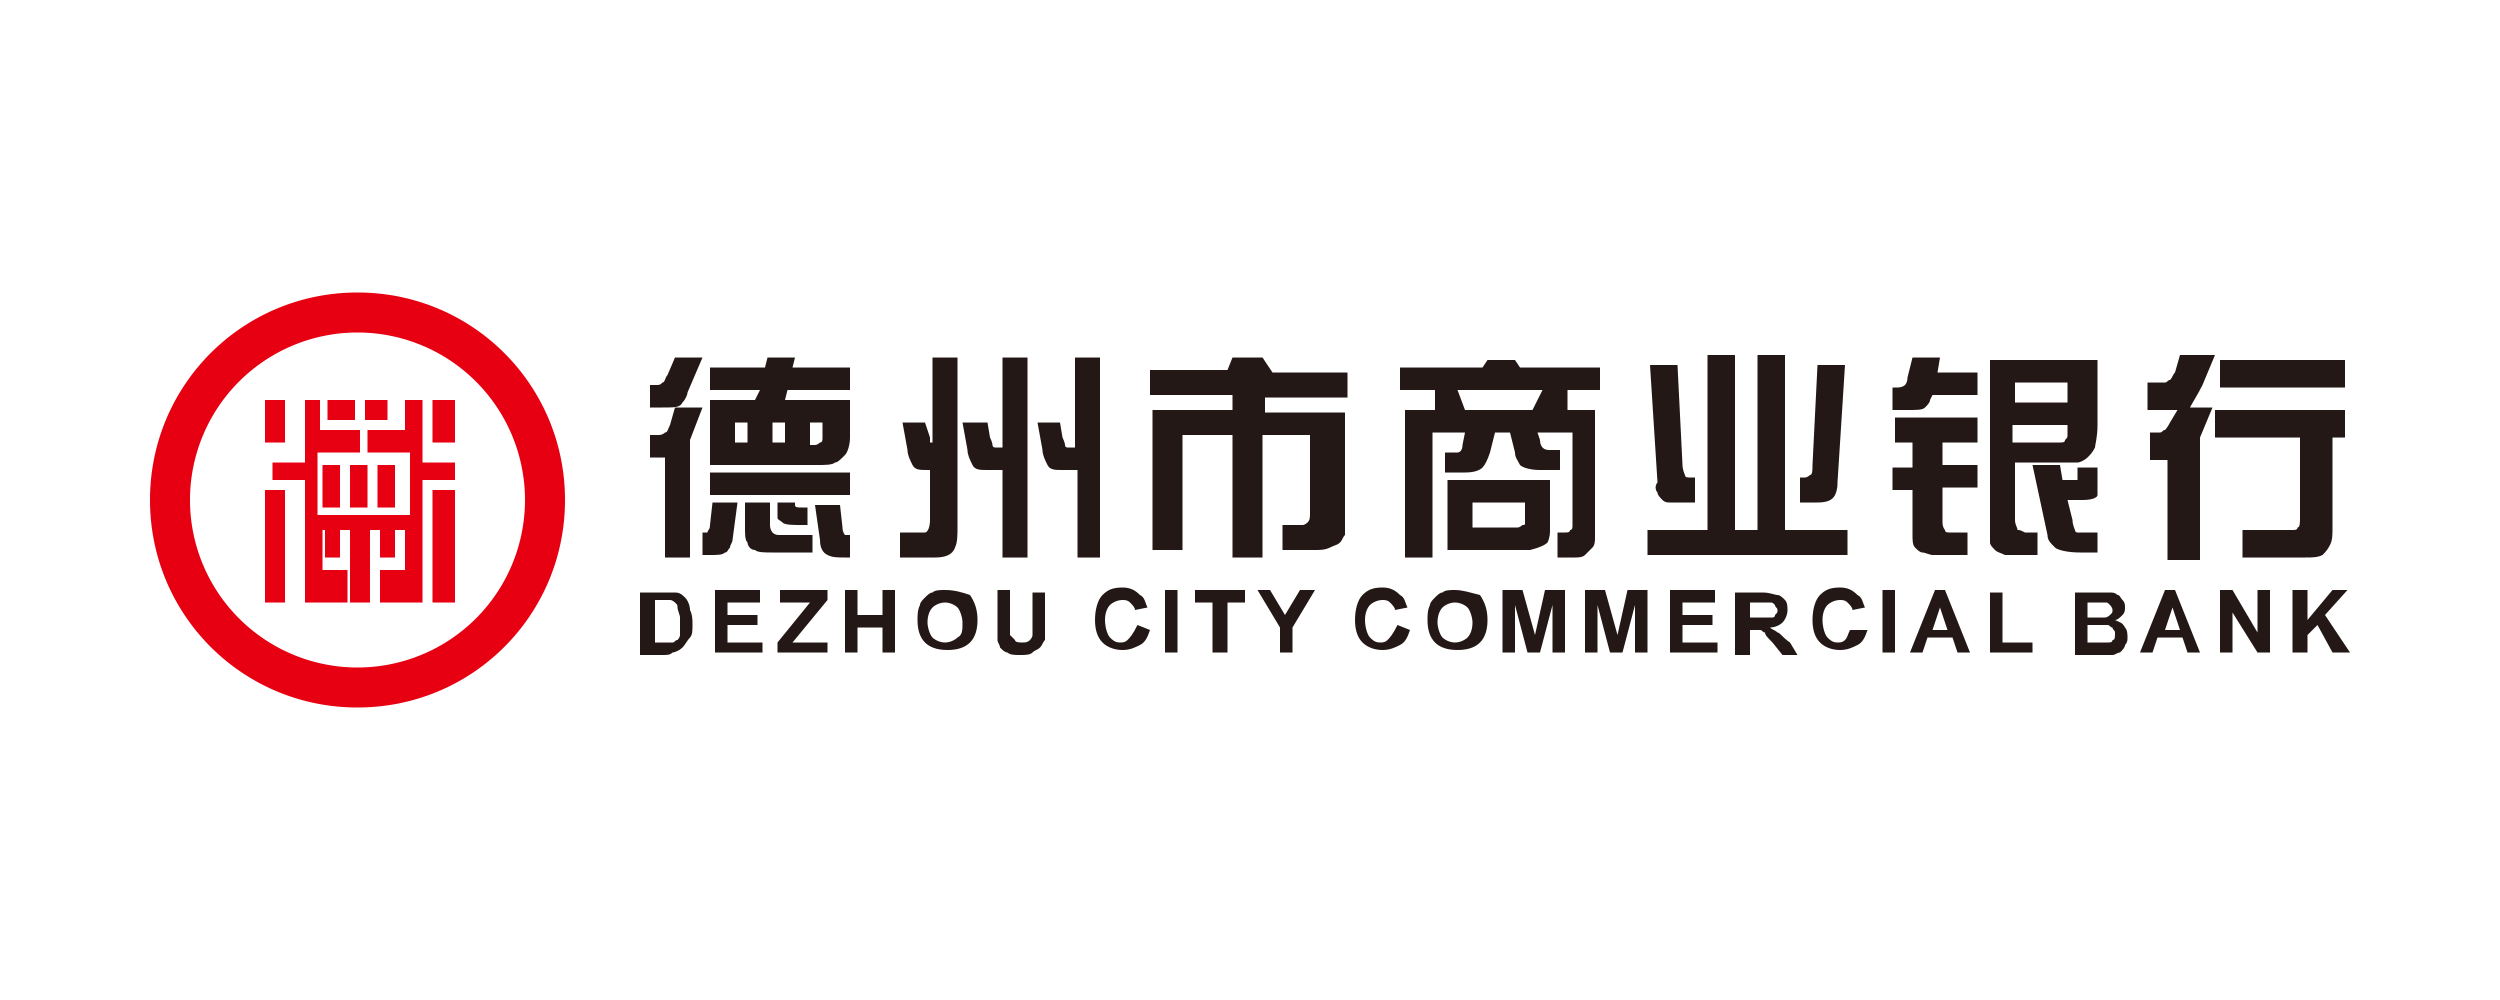 <?xml version="1.0" standalone="no"?><!DOCTYPE svg PUBLIC "-//W3C//DTD SVG 1.1//EN" "http://www.w3.org/Graphics/SVG/1.1/DTD/svg11.dtd"><svg t="1531986118733" class="icon" style="" viewBox="0 0 2560 1024" version="1.1" xmlns="http://www.w3.org/2000/svg" p-id="1902" xmlns:xlink="http://www.w3.org/1999/xlink" width="500" height="200"><defs><style type="text/css"></style></defs><path d="M366.08 340.48a171.52 171.52 0 1 1 0 343.04 171.52 171.52 0 0 1 0-343.04z m0-40.96C248.32 299.52 153.6 394.24 153.6 512s94.72 212.48 212.48 212.48c117.76 0 212.48-94.72 212.48-212.48s-94.72-212.48-212.48-212.48zM271.36 409.6v43.52h20.48V409.6h-20.48z m87.04 207.36h20.48v-74.24h10.24v28.16h15.36v-28.16h10.24v40.96h-25.6v33.28h43.52v-125.44h33.28v-17.92h-33.28V409.6h-17.92v30.72h-38.4v23.04h43.52v64h-94.72v-64h43.52v-23.04h-40.96V409.6h-15.36v64h-33.28v17.92h33.28v125.44h43.52v-33.28h-25.6v-40.96h2.56v28.16h15.36v-28.16h10.24v74.24z m-87.04-115.2v115.2h20.48v-115.2h-20.48z m171.52-92.16v43.52h23.04V409.6h-23.04z m0 92.16v115.2h23.04v-115.2h-23.04zM335.36 409.6v20.48h28.16V409.6h-28.16z m38.4 0v20.48h23.04V409.6h-23.04z m-43.52 66.56v43.52h17.92v-43.52h-17.92z m28.16 0v43.52h17.92v-43.52H358.4z m28.16 0v43.52h17.92v-43.52h-17.92z" fill="#E60012" p-id="1903"></path><path d="M747.52 560.64c0-2.56 2.56-5.12 2.56-7.68l5.12-38.4h-25.6l-2.56 23.04c0 5.12-2.56 5.12-2.56 7.68h-5.12v23.04h7.68c7.68 0 12.8 0 15.36-2.56 2.56 0 2.56-2.56 5.12-5.12zM855.04 473.6c2.56 0 5.12-2.56 10.24-7.68 2.56-2.56 5.12-10.24 5.12-17.92V409.6h-66.56l2.56-10.24H870.4v-23.04h-58.88l2.56-10.24h-28.16l-2.56 10.24h-56.32v23.04h51.2l-5.12 10.24h-46.08v66.56h110.08c7.68 0 15.36 0 17.92-2.56z m-89.6-20.48h-12.8v-20.48h12.8v20.48z m38.4 0h-12.8v-20.48h12.8v20.48z m25.6 0v-20.48h12.8v15.36c0 2.56 0 5.12-2.56 5.12 0 0-2.56 2.56-5.12 2.56h-5.12zM727.04 483.84H870.4v23.04h-143.36zM832 547.84h-33.28c-2.56 0-5.12 0-7.68-2.56 0 0-2.56-2.56-2.56-7.68v-23.04h-25.6v25.6c0 7.68 0 12.8 2.56 15.36 0 2.56 2.56 7.68 7.68 7.68 2.56 2.56 10.24 2.56 17.92 2.56h40.96v-17.92z" fill="#231815" p-id="1904"></path><path d="M796.16 514.56V529.92c0 2.56 2.56 2.56 5.12 5.12s10.24 2.56 20.48 2.56h5.12v-17.92h-5.12c-5.12 0-7.68 0-7.68-2.56v-2.56h-17.92zM870.4 560.64v-12.8h-5.12s-2.56-2.56-2.56-7.68l-2.56-23.04h-25.6l5.12 35.84c0 7.68 2.56 12.8 7.68 15.36 5.12 2.56 10.24 2.56 17.92 2.56h5.12v-10.24zM698.88 412.16c2.56-2.56 5.12-7.68 5.12-10.24l15.36-35.84H691.2l-7.68 17.92c-2.56 2.56-2.56 7.68-5.12 7.68-2.56 2.56-2.56 2.56-7.68 2.56H665.6v23.04h12.8c12.8 0 17.92 0 20.48-5.12zM680.96 570.88h25.6v-120.32l12.8-33.28H691.2l-5.12 17.92c-2.56 5.12-2.56 7.68-5.12 7.68-2.56 2.56-5.12 2.56-7.68 2.56H665.6v23.04h15.36v102.4zM1126.4 570.88v-204.8h-25.6v92.16H1093.12s-2.56 0-2.56-2.56c0 0 0-2.56-2.56-7.68l-2.56-15.36h-23.04l5.12 28.16c0 5.12 2.56 10.24 5.12 15.36 2.56 5.12 7.68 5.12 15.36 5.12h15.36v89.6h23.04zM977.92 560.64c2.56-5.12 2.56-12.8 2.56-20.48v-174.08h-25.6v87.04h-2.56v-5.12l-5.12-15.36h-23.04l5.12 28.16c0 5.12 2.56 10.24 5.12 15.36 2.56 5.12 7.68 5.12 15.36 5.12h2.56v51.2c0 7.68-2.56 12.8-5.12 12.8h-25.6v25.6h35.84c10.24 0 17.92-2.56 20.48-10.24zM1026.56 570.88h25.6v-204.8h-25.6v92.16H1018.88s-2.56 0-2.56-2.56c0 0 0-2.56-2.56-7.68l-2.56-15.36h-25.6l5.12 28.16c0 5.12 2.56 10.24 5.12 15.36 2.56 5.12 7.68 5.12 15.36 5.12h15.36v89.6zM1292.8 366.08h-30.72l-5.12 12.8H1177.6v25.6h84.48v15.36h-81.92V563.2h30.72v-117.76h51.2v125.44h30.72v-125.44h48.64v79.36c0 5.12 0 7.68-2.56 10.24 0 0-2.56 2.56-5.12 2.56h-20.48v25.6h33.28c5.12 0 10.24 0 15.36-2.56 5.12-2.56 7.68-2.56 10.24-5.12 2.56-2.56 2.56-5.12 5.12-7.68v-125.44h-81.92v-15.36h84.48v-25.6h-76.8l-10.24-15.36zM1630.72 560.64c2.56-2.56 2.56-7.68 2.56-10.24v-130.56h-28.16v-20.48H1638.4v-23.04h-81.92l-5.12-7.68h-28.16l-5.12 7.68H1433.6v23.04h35.84v20.48h-30.72v151.04h28.16v-128h33.28l-2.56 12.8c0 5.12-2.56 7.68-5.12 7.68h-12.8v20.48h20.48c10.24 0 15.36-2.56 17.92-5.12 2.56-2.56 5.12-7.68 7.68-15.36l5.12-20.48h15.36l5.12 20.48c0 5.12 2.56 7.68 5.12 12.8 2.56 2.56 10.24 5.12 20.48 5.12h20.48V460.8H1587.2c-2.56 0-5.12 0-7.68-2.56 0 0-2.56-2.56-2.56-7.68l-2.56-7.68h35.84V537.6c0 2.56 0 5.12-2.56 5.12 0 2.56-2.56 2.56-5.12 2.56h-7.68v25.6h17.92c2.56 0 7.68 0 10.24-2.56l7.68-7.68z m-61.44-140.8h-69.12l-7.68-20.48h87.04l-10.24 20.48z" fill="#231815" p-id="1905"></path><path d="M1584.64 555.52c2.56-5.12 2.56-10.24 2.56-12.8v-51.2h-104.96V563.2h84.48c10.24-2.56 15.36-5.12 17.92-7.68z m-23.04-20.48c0 2.56 0 2.56-2.56 2.56 0 0-2.56 2.56-5.12 2.56h-46.08v-25.6H1561.6v20.48zM1891.84 542.72h-64v-179.2h-28.16v179.2h-23.04v-179.2h-28.16v179.2h-61.44v25.6h204.8z" fill="#231815" p-id="1906"></path><path d="M1697.28 504.32c0 2.56 2.56 5.12 5.12 7.68 2.56 2.56 5.12 2.56 7.68 2.56h25.6v-25.6h-5.12c-2.56 0-5.12 0-5.12-2.56 0 0-2.56-5.12-2.56-10.24l-5.12-102.4H1689.6l7.68 120.32c-2.56 2.56-2.56 7.68 0 10.24zM1879.04 506.88c2.56-5.12 2.56-10.24 2.56-12.8l7.68-120.32h-28.16l-5.12 102.4c0 5.12 0 10.24-2.56 10.24 0 0-2.56 2.56-5.12 2.56H1843.2v25.6h17.92c10.24 0 15.36-2.56 17.92-7.68zM1989.12 453.12h35.84v-25.6h-84.48v25.6h17.92v25.6h-20.48v23.04h20.48v46.08c0 5.12 0 10.24 2.56 12.8 2.56 2.56 5.12 5.12 7.68 5.12 2.56 0 7.68 2.56 10.24 2.56h35.84v-23.04H1996.8c-2.56 0-5.12 0-5.12-2.56 0 0-2.56-2.56-2.56-7.68v-35.84h35.84v-23.04h-35.84v-23.04zM1971.2 417.28c2.56-2.56 5.12-5.12 5.12-7.68l2.56-5.12h46.08v-23.04h-40.96l2.56-15.36h-28.16l-5.12 20.48c0 5.12-2.56 7.68-2.56 7.68s-2.56 2.56-7.68 2.56h-5.12v23.04h15.36c10.24 0 15.36 0 17.92-2.56zM2065.92 542.72c0-2.56-2.56-5.12-2.56-10.24v-58.88h64c2.56 0 7.68-2.56 10.24-5.12 2.56-2.56 5.12-5.12 7.68-10.24 0-2.56 2.56-10.24 2.56-23.04v-66.56h-110.08v186.88c0 2.56 2.56 5.12 5.12 7.68 2.56 2.56 5.12 2.56 10.24 5.12H2086.4v-23.04H2073.6c-5.12-2.56-5.12-2.56-7.68-2.56z m-2.56-151.04h53.76v20.48h-53.76v-20.48z m0 43.52h53.76v10.24c0 2.56 0 2.56-2.56 5.12 0 2.56-2.56 2.56-5.12 2.56h-48.64V435.2z" fill="#231815" p-id="1907"></path><path d="M2147.84 568.32v-23.04h-20.48s-2.56 0-2.56-2.56c0 0-2.56-5.12-2.56-10.24l-5.12-20.48h15.36c10.24 0 15.36-2.56 15.36-5.12v-28.16h-20.48v12.8H2112l-2.56-15.36h-28.16l15.36 71.68c0 5.12 2.56 7.68 7.68 12.8 2.56 2.56 12.8 5.12 25.6 5.12h17.92zM2255.36 394.24l12.8-30.72h-35.84l-5.12 17.92c-2.56 2.56-2.56 5.12-5.12 7.68-2.56 0-2.56 2.56-5.12 2.56h-17.92v28.16H2229.76l-7.68 12.8c-2.56 5.12-5.12 7.68-5.12 7.68-2.56 0-2.56 2.56-5.12 2.56H2201.6v28.16h17.92v102.4H2252.8v-125.44l12.8-30.72h-23.04c2.56-5.12 7.68-12.8 12.8-23.04zM2355.2 529.92c0 5.12 0 10.24-2.56 10.24 0 2.56-2.56 2.56-5.12 2.56h-51.2v28.16h64c7.68 0 12.8 0 17.92-2.56 2.56-2.56 5.12-5.12 7.68-10.24 2.56-5.12 2.56-10.24 2.56-17.92v-92.16h12.8v-28.16h-133.12v28.16H2355.2v81.92zM2273.28 368.64h128v28.16h-128zM1889.28 655.36c-2.56 2.56-5.12 2.56-7.68 2.56-5.12 0-7.68-2.56-10.24-5.12-2.56-2.56-5.12-10.24-5.12-17.92 0-7.68 2.56-12.8 5.12-15.36 2.56-2.56 7.68-5.12 12.8-5.12 2.56 0 5.12 0 7.68 2.56 2.56 2.56 5.12 5.12 5.12 7.68l12.8-2.56c-2.56-5.12-2.56-10.24-7.68-12.8-5.12-5.12-10.24-7.68-17.92-7.68-10.24 0-15.36 2.56-20.48 7.68-5.12 5.12-7.68 15.36-7.68 25.6s2.56 17.92 7.68 23.04c5.12 5.12 12.8 7.68 20.48 7.68 7.68 0 12.8-2.56 17.92-5.12 5.12-2.56 7.68-7.68 10.24-15.36H1894.4c-2.56 5.12-2.56 7.68-5.12 10.24zM1820.16 647.68c-2.56-2.56-5.12-2.56-7.68-5.12 5.12 0 10.24-2.56 12.8-5.12 2.56-2.56 5.12-7.68 5.12-12.8 0-2.56 0-7.68-2.56-10.24-2.56-2.56-5.12-5.12-7.68-5.12-2.56 0-7.68-2.56-15.36-2.56h-28.16v64h15.36v-25.6h10.24c2.56 0 2.56 2.56 5.12 2.56 0 2.56 2.56 5.12 7.68 10.24l10.24 12.8h15.36l-7.68-12.8c-7.68-5.12-10.24-10.24-12.8-10.24z m-17.92-15.36H1792v-15.36h20.48c2.56 0 2.56 0 5.12 2.56 0 2.56 2.56 2.56 2.56 5.12s0 2.56-2.56 5.12c0 2.56-2.56 2.56-2.56 2.56h-12.8zM2050.56 606.72h-12.8v61.44h43.52v-10.24h-30.72zM1315.84 629.76l-15.36-25.6h-12.8l23.04 38.4v25.6h12.8v-25.6l23.04-38.4H1331.2zM701.44 611.84c-2.56-2.56-5.12-5.12-10.24-5.12h-35.84v64h23.04c5.12 0 7.68 0 10.24-2.56 2.56 0 7.68-2.56 10.24-5.12 2.56-2.56 5.12-7.68 7.68-10.24 2.56-2.56 2.56-7.68 2.56-12.8s0-10.24-2.56-15.36c0-5.12-2.56-10.24-5.12-12.8z m-5.12 38.4c0 2.56-2.56 5.12-2.56 5.12-2.56 0-2.56 2.56-5.12 2.56h-17.92V614.4H686.08c2.56 0 5.12 2.56 5.12 2.56 2.56 2.56 2.56 2.56 2.56 5.12s2.56 7.68 2.56 10.24v17.92zM2311.68 647.68l-25.6-43.52h-12.8v64h12.8v-40.96l25.6 40.96h12.8v-64h-12.8zM1927.68 604.16h12.8v64h-12.8zM2380.8 629.76l23.04-25.6h-15.36l-25.6 30.72v-30.72h-15.36v64h15.36v-17.92l10.24-10.24 15.36 28.16h17.92zM1981.44 604.16l-25.6 64h12.8l5.12-15.36h25.6l5.12 15.36h12.8l-25.6-64h-10.24z m-2.56 40.96l7.68-23.04 7.68 23.04h-15.36zM1722.88 640h30.72v-10.24h-30.72v-12.8h33.28v-12.8h-46.08v64h48.64v-10.24h-35.84zM1057.28 640v10.24c0 2.56-2.56 5.12-2.56 5.12-2.56 2.56-5.12 2.56-7.68 2.56-2.56 0-7.68 0-7.68-2.56l-5.12-5.12V604.16h-12.8v51.2c0 2.56 2.56 5.12 2.56 7.68 2.56 2.56 5.12 5.12 7.68 5.12 2.56 2.56 7.68 2.56 12.8 2.56s10.24 0 12.8-2.56c2.56-2.56 5.12-2.56 7.68-5.12 2.56-2.56 2.56-5.12 5.12-7.68v-48.64h-12.8V640zM967.68 604.16c-5.12 0-10.24 0-12.8 2.56-2.56 0-5.12 2.56-7.68 5.12-2.56 2.56-5.12 5.12-5.12 7.68-2.56 5.12-2.56 10.24-2.56 15.36 0 10.24 2.56 17.92 7.68 23.04 5.12 5.12 12.8 7.68 23.04 7.68s17.92-2.56 23.04-7.68c5.12-5.12 7.68-12.8 7.68-23.04s-2.56-17.92-7.68-25.6c-7.68-2.56-15.36-5.12-25.6-5.12z m12.8 48.64c-2.56 2.56-7.68 5.12-12.8 5.12s-10.24-2.56-12.8-5.12c-2.56-2.56-5.12-10.24-5.12-15.36 0-7.68 2.56-12.8 5.12-15.36 2.56-2.56 7.68-5.12 12.8-5.12s10.24 2.56 12.8 5.12c2.56 2.56 5.12 10.24 5.12 15.36 0 7.68 0 12.8-5.12 15.36zM1420.8 655.36c-2.56 2.56-5.12 2.56-7.68 2.56-5.12 0-7.68-2.56-10.24-5.12-2.56-2.56-5.12-10.24-5.12-17.92 0-7.68 2.56-12.8 5.12-15.36 2.56-2.56 7.68-5.12 12.8-5.12 2.56 0 5.12 0 7.68 2.56 2.56 2.56 5.12 5.12 5.12 7.68l12.8-2.56c-2.56-5.12-2.56-10.24-7.68-12.8-5.12-5.12-10.24-7.68-17.92-7.68-10.24 0-15.36 2.56-20.48 7.68-5.12 5.12-7.68 15.36-7.68 25.6s2.56 17.92 7.68 23.04c5.12 5.12 12.8 7.68 20.48 7.68 7.68 0 12.8-2.56 17.92-5.12 5.12-2.56 7.68-7.68 10.24-15.36l-12.8-5.12c-5.12 10.24-7.68 12.8-10.24 15.36zM2216.96 604.16l-25.6 64h12.8l5.12-15.36h25.6l5.12 15.36h12.8l-25.6-64h-10.24z m0 40.96l7.68-23.04 7.68 23.04h-15.36zM1154.56 655.36c-2.56 2.56-5.12 2.56-7.68 2.56-5.12 0-7.68-2.56-10.24-5.12-2.56-2.56-5.12-10.24-5.12-17.92 0-7.68 2.56-12.8 5.12-15.36 2.56-2.56 7.68-5.12 12.8-5.12 2.56 0 5.12 0 7.68 2.56 2.56 2.56 5.12 5.12 5.12 7.68l12.8-2.56c-2.56-5.12-2.56-10.24-7.68-12.8-5.12-5.12-10.24-7.68-17.92-7.68-10.24 0-15.36 2.56-20.48 7.68-5.12 5.12-7.68 15.36-7.68 25.6s2.56 17.92 7.68 23.04c5.12 5.12 12.8 7.68 20.48 7.68 7.68 0 12.8-2.56 17.92-5.12 5.12-2.56 7.68-7.68 10.24-15.36l-12.8-5.12c-5.12 10.24-7.68 12.8-10.24 15.36zM1223.68 616.96h17.92v51.2h15.36v-51.2h17.92v-12.8h-51.2zM1192.96 604.16h12.8v64h-12.8zM744.96 640h30.72v-10.24h-30.72v-12.8h33.28v-12.8h-46.08v64h48.64v-10.24h-35.84zM2165.76 634.88c2.56 0 5.12-2.56 7.68-5.12 2.56-2.56 2.56-5.12 2.56-7.68 0-2.56 0-5.12-2.56-7.68-2.56-2.56-2.56-5.12-5.12-5.12-2.56-2.56-5.12-2.56-7.68-2.56H2124.8v64h38.4c2.56 0 5.12-2.56 7.68-2.56 2.56-2.56 5.12-5.12 5.12-7.68 2.56-2.56 2.56-5.12 2.56-7.68 0-2.56 0-7.68-2.56-10.24-2.56-5.12-5.12-5.12-10.24-7.68z m-28.16-17.92h17.92c2.56 0 2.56 0 5.12 2.56 0 0 2.56 2.56 2.56 5.12s0 2.56-2.56 5.12c0 0-2.56 2.56-5.12 2.56h-17.92v-15.36z m25.6 38.4c0 2.56-2.56 2.56-5.12 2.56h-20.48V640h20.48c2.56 0 2.56 2.56 5.12 2.56 0 2.56 2.56 2.56 2.56 5.12 0 5.12 0 7.68-2.56 7.68zM1656.32 650.24l-12.8-46.08h-20.48v64h12.8v-48.64l12.8 48.64h12.8l12.8-48.64v48.64h12.8v-64h-20.48zM1489.92 604.16c-5.12 0-10.24 0-12.8 2.56-2.56 0-5.12 2.56-7.68 5.12-2.56 2.56-5.12 5.12-5.12 7.68-2.56 5.12-2.56 10.24-2.56 15.36 0 10.24 2.56 17.92 7.68 23.04 5.12 5.12 12.8 7.68 23.04 7.68s17.92-2.56 23.04-7.68c5.12-5.12 7.68-12.8 7.68-23.04s-2.56-17.92-7.68-25.6c-10.24-2.56-17.92-5.12-25.6-5.12z m12.8 48.64c-2.56 2.56-7.68 5.12-12.8 5.12s-10.24-2.56-12.8-5.12c-2.56-2.56-5.12-10.24-5.12-15.36 0-7.68 2.56-12.8 5.12-15.36 2.56-2.56 7.68-5.12 12.8-5.12s10.24 2.56 12.8 5.12c2.56 2.56 5.12 10.24 5.12 15.36 0 7.68-2.56 12.8-5.12 15.36zM847.36 614.4v-10.24h-48.64v12.8h30.72l-33.28 40.96v10.24h51.2v-10.24h-35.84zM903.68 629.76h-25.6v-25.6h-12.8v64h12.8v-25.6h25.6v25.6h12.8v-64h-12.8zM1571.84 650.24l-12.8-46.08h-20.48v64h12.8v-48.64l12.8 48.64h12.8l12.8-48.64v48.64h12.8v-64h-20.48z" fill="#231815" p-id="1908"></path></svg>